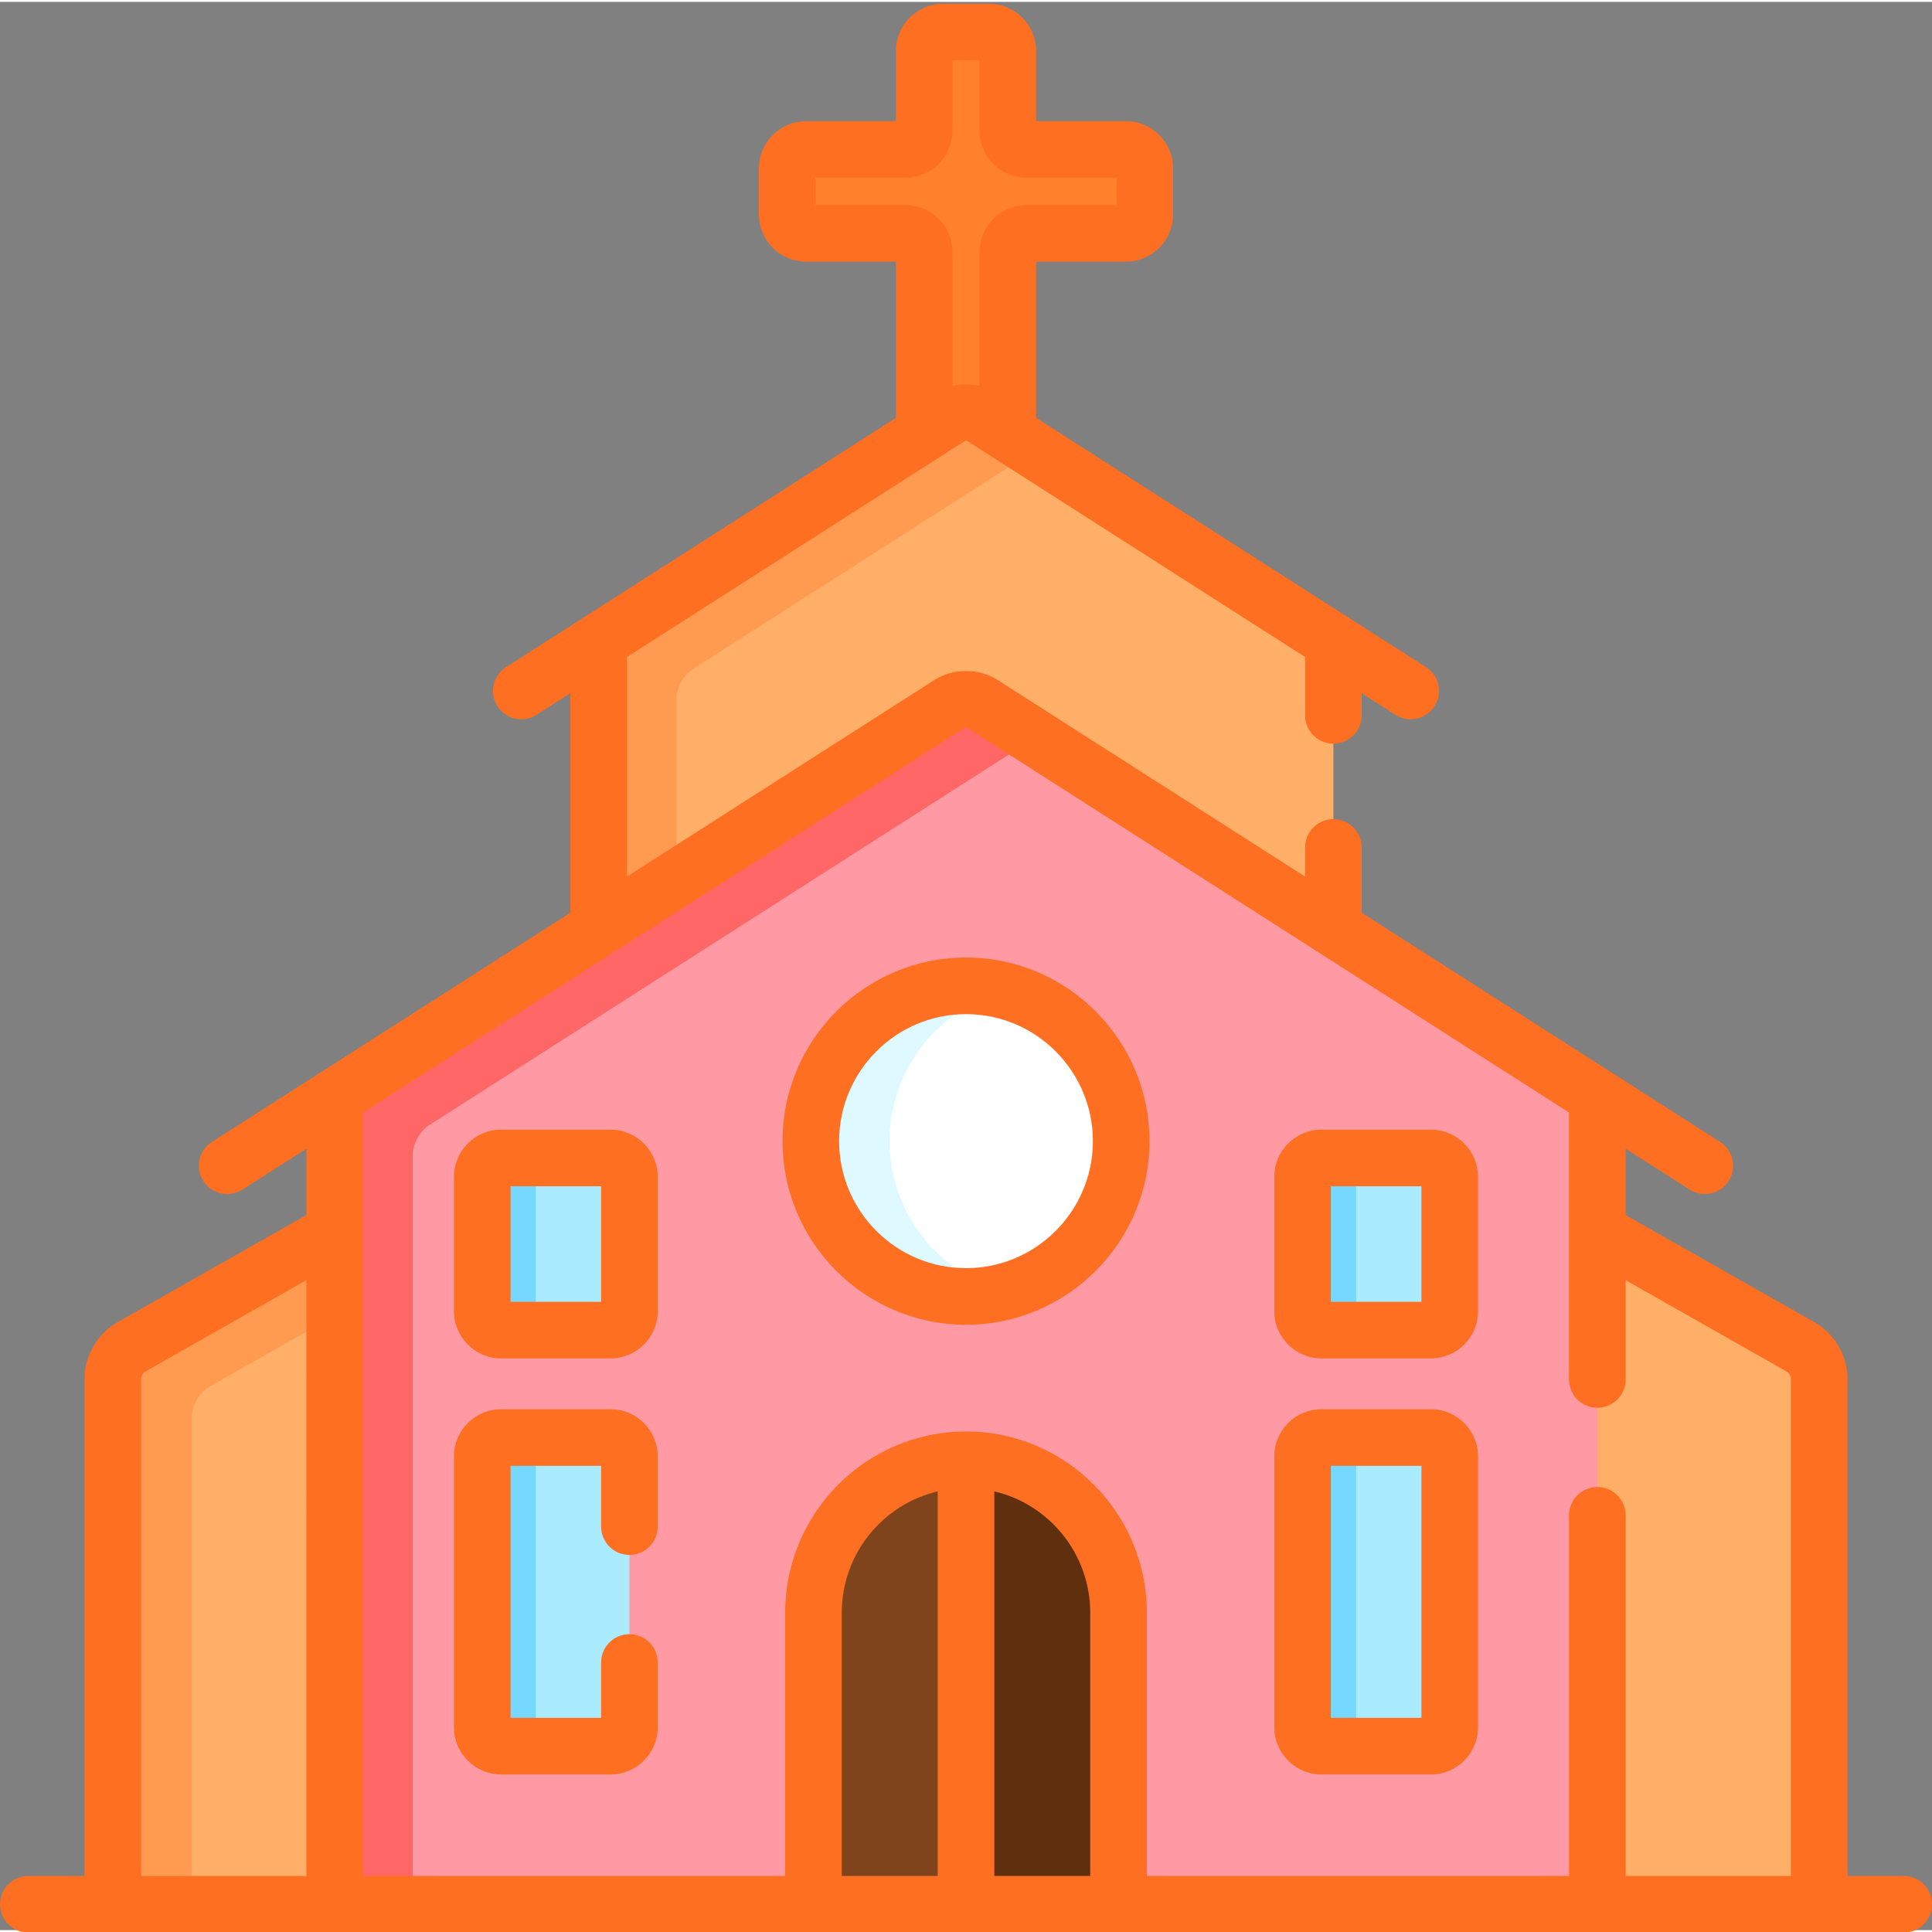 <?xml version="1.0"?>
<svg xmlns="http://www.w3.org/2000/svg" height="512px" viewBox="0 0 512 511" width="512px" class=""><rect x="0" y="0" width="512" height="511" fill="#808080" stroke="none"/><g><path d="m213.617 61.34h26.309c2.75 0 5 2.25 5 5v48.004l6.859-4.387c2.32-1.48 6.109-1.48 8.43 0l6.859 4.387v-48.004c0-2.75 2.25-5 5-5h26.309c2.75 0 5-2.25 5-5v-12.227c0-2.75-2.25-5-5-5h-26.309c-2.75 0-5-2.25-5-5v-21.113c0-2.75-2.25-5-5-5h-12.148c-2.75 0-5 2.25-5 5v21.117c0 2.75-2.25 5-5 5h-26.309c-2.75 0-5 2.25-5 5v12.223c0 2.75 2.25 5 5 5zm0 0" fill="#ff812c" data-original="#FF812C" class="" style="fill:#FF812C"/><path d="m251.785 185.945c2.32-1.48 6.109-1.48 8.43 0l93.145 59.551v-70.988c0-2.75-1.895-6.211-4.211-7.691l-88.934-56.859c-2.32-1.48-6.109-1.48-8.43 0l-88.934 56.859c-2.316 1.48-4.211 4.941-4.211 7.691v70.988zm0 0" fill="#ffaf68" data-original="#FFAF68" class="" style="fill:#FFAF68"/><path d="m179.277 232.301v-47.719c0-2.75 1.898-6.211 4.215-7.691l88.934-56.859c.637-.406 1.383-.691 2.176-.875l-14.391-9.199c-2.316-1.48-6.105-1.48-8.426 0l-88.934 56.859c-2.32 1.48-4.215 4.941-4.215 7.691v70.988zm0 0" fill="#ff9b50" data-original="#FF9B50"/><path d="m477.176 356.449-53.867-30.574v-30.656c0-2.75-1.898-6.215-4.215-7.695l-158.879-101.578c-2.32-1.48-6.109-1.48-8.43 0l-158.879 101.578c-2.316 1.48-4.215 4.941-4.215 7.691v30.66l-53.871 30.57c-2.707 1.402-4.918 5.051-4.918 8.105v139.594h452.195v-139.59c0-3.059-2.211-6.707-4.922-8.105zm0 0" fill="#ffaf68" data-original="#FFAF68" class="" style="fill:#FFAF68"/><path d="m88.691 325.875-53.871 30.57c-2.707 1.402-4.918 5.051-4.918 8.105v139.594h20.902v-129.184c0-3.055 2.211-6.703 4.918-8.105l32.969-18.711zm0 0" fill="#ff9b50" data-original="#FF9B50"/><path d="m260.215 185.945c-2.32-1.48-6.109-1.48-8.43 0l-158.879 101.578c-2.316 1.48-4.215 4.941-4.215 7.691v203.93c0 2.75 2.25 5 5 5h324.617c2.75 0 5-2.25 5-5v-203.93c0-2.75-1.898-6.211-4.215-7.691zm0 0" fill="#ff99a3" data-original="#FF99A3" class=""/><path d="m109.387 305.453c0-2.75 1.895-6.211 4.211-7.691l158.883-101.578c.676-.43 1.48-.723 2.336-.902l-14.602-9.336c-2.32-1.48-6.109-1.48-8.43 0l-158.879 101.578c-2.316 1.48-4.215 4.941-4.215 7.691v203.93c0 2.75 2.25 5 5 5h15.695zm0 0" fill="#f66" data-original="#F66"/><path d="m296.426 504.145v-77.23c0-22.402-18.102-40.562-40.426-40.562-22.328 0-40.426 18.16-40.426 40.562v77.23zm0 0" fill="#602f0e" data-original="#602F0E"/><path d="m256 386.352c-22.328 0-40.426 18.16-40.426 40.562v77.23h40.426zm0 0" fill="#7f441c" data-original="#7F441C"/><path d="m166.801 457.25c0 2.75-2.25 5-5 5h-29c-2.75 0-5-2.25-5-5v-71.789c0-2.75 2.25-5 5-5h29c2.75 0 5 2.25 5 5zm0 0" fill="#abebff" data-original="#ABEBFF"/><path d="m142 457.25v-71.789c0-2.75 2.25-5 5-5h-14.199c-2.75 0-5 2.25-5 5v71.789c0 2.75 2.25 5 5 5h14.199c-2.75 0-5-2.25-5-5zm0 0" fill="#76d8ff" data-original="#76D8FF"/><path d="m384.195 457.25c0 2.75-2.25 5-5 5h-29c-2.75 0-5-2.25-5-5v-71.789c0-2.75 2.25-5 5-5h29c2.75 0 5 2.25 5 5zm0 0" fill="#abebff" data-original="#ABEBFF"/><path d="m359.395 457.25v-71.789c0-2.75 2.25-5 5-5h-14.195c-2.75 0-5 2.25-5 5v71.789c0 2.75 2.25 5 5 5h14.195c-2.75 0-5-2.25-5-5zm0 0" fill="#76d8ff" data-original="#76D8FF"/><path d="m166.801 346.988c0 2.75-2.25 5-5 5h-29c-2.75 0-5-2.25-5-5v-35.617c0-2.75 2.25-5 5-5h29c2.75 0 5 2.25 5 5zm0 0" fill="#abebff" data-original="#ABEBFF"/><path d="m142 346.988v-35.617c0-2.75 2.25-5 5-5h-14.199c-2.75 0-5 2.25-5 5v35.617c0 2.75 2.25 5 5 5h14.199c-2.75 0-5-2.25-5-5zm0 0" fill="#76d8ff" data-original="#76D8FF"/><path d="m384.195 346.988c0 2.75-2.25 5-5 5h-29c-2.75 0-5-2.25-5-5v-35.617c0-2.75 2.25-5 5-5h29c2.75 0 5 2.25 5 5zm0 0" fill="#abebff" data-original="#ABEBFF"/><path d="m359.395 346.988v-35.617c0-2.75 2.25-5 5-5h-14.195c-2.75 0-5 2.25-5 5v35.617c0 2.75 2.25 5 5 5h14.195c-2.75 0-5-2.25-5-5zm0 0" fill="#76d8ff" data-original="#76D8FF"/><path d="m297.125 301.914c0-22.73-18.414-41.16-41.125-41.16s-41.125 18.43-41.125 41.16c0 22.73 18.414 41.16 41.125 41.16s41.125-18.43 41.125-41.16zm0 0" fill="#fff" data-original="#FFF" class=""/><path d="m235.75 301.914c0-19.121 13.031-35.195 30.688-39.816-3.336-.875-6.832-1.344-10.438-1.344-22.711 0-41.125 18.43-41.125 41.16 0 22.73 18.414 41.16 41.125 41.16 3.605 0 7.102-.469 10.438-1.344-17.656-4.621-30.688-20.695-30.688-39.816zm0 0" fill="#def9ff" data-original="#DEF9FF" class=""/><path d="m504.5 496.645h-14.902v-132.09c0-5.809-3.699-11.953-8.82-14.688l-49.969-28.359v-17.594l16.949 10.836c1.25.801 2.648 1.184 4.031 1.184 2.473 0 4.895-1.223 6.324-3.461 2.23-3.492 1.211-8.129-2.277-10.359l-94.977-60.723v-17.316c0-4.145-3.355-7.5-7.5-7.5-4.141 0-7.5 3.355-7.5 7.5v7.727l-81.605-52.176c-4.785-3.055-11.727-3.055-16.508 0l-81.605 52.176v-58.188l89.531-57.242c.18-.035.477-.035.656 0l89.531 57.242v15.461c0 4.141 3.359 7.5 7.5 7.5 4.145 0 7.5-3.359 7.5-7.5v-5.871l8.953 5.727c1.254.801 2.652 1.18 4.035 1.18 2.473 0 4.895-1.223 6.324-3.461 2.23-3.488 1.211-8.125-2.277-10.359l-103.32-66.055v-41.395h23.809c6.895 0 12.5-5.605 12.5-12.5v-12.227c0-6.891-5.605-12.5-12.5-12.5h-23.809v-18.613c0-6.895-5.605-12.5-12.5-12.5h-12.148c-6.895 0-12.5 5.605-12.5 12.5v18.617h-23.809c-6.895 0-12.5 5.605-12.5 12.5v12.223c0 6.895 5.605 12.5 12.5 12.5h23.809v41.398l-103.32 66.055c-3.488 2.23-4.508 6.867-2.277 10.359 2.23 3.488 6.867 4.508 10.359 2.277l8.953-5.723v58.184l-94.98 60.723c-3.488 2.23-4.508 6.867-2.277 10.359 2.23 3.488 6.871 4.508 10.359 2.277l16.949-10.836v17.594l-49.973 28.359c-5.121 2.734-8.82 8.879-8.82 14.688v132.094h-14.898c-4.141 0-7.5 3.355-7.5 7.5 0 4.141 3.359 7.5 7.5 7.5h497c4.145 0 7.5-3.359 7.5-7.5 0-4.145-3.355-7.504-7.5-7.504zm-288.383-442.805v-7.223h23.809c6.891 0 12.5-5.609 12.5-12.5v-18.617h7.148v18.617c0 6.891 5.609 12.5 12.5 12.5h23.809v7.223h-23.809c-6.891 0-12.5 5.609-12.5 12.5v35.398c-2.336-.516-4.816-.516-7.148 0v-35.398c0-6.891-5.609-12.5-12.5-12.5zm-134.926 442.805h-43.789l-.004-132.016c.055-.438.582-1.312.871-1.523.086-.043.172-.09.254-.137l42.668-24.215zm167.309 0h-25.426v-69.73c0-15.641 10.875-28.77 25.426-32.188zm40.426 0h-25.426v-101.918c14.555 3.418 25.426 16.547 25.426 32.188zm185.672 0h-43.789v-95.57c0-4.145-3.359-7.5-7.5-7.5-4.145 0-7.5 3.355-7.5 7.5v95.57h-111.883v-69.73c0-26.504-21.5-48.062-47.926-48.062s-47.926 21.559-47.926 48.062v69.73h-111.883v-202.32l159.48-101.961c.18-.039.477-.039.656 0l159.48 101.961v70.75c0 4.141 3.355 7.5 7.5 7.5 4.141 0 7.5-3.359 7.5-7.5v-26.32l42.668 24.219c.082.047.098.051.184.094.359.25.891 1.125.938 1.488zm0 0" data-original="#000000" class="active-path" style="fill:#FF6F21" data-old_color="#000000"/><path d="m161.801 372.961h-29c-6.891 0-12.5 5.609-12.5 12.5v71.789c0 6.895 5.609 12.5 12.5 12.5h29c6.895 0 12.5-5.605 12.5-12.5v-17.176c0-4.145-3.355-7.5-7.5-7.5-4.141 0-7.5 3.355-7.5 7.5v14.676h-24v-66.789h24v16.113c0 4.141 3.359 7.5 7.5 7.5 4.145 0 7.5-3.359 7.5-7.5v-18.613c0-6.891-5.605-12.5-12.5-12.5zm0 0" data-original="#000000" class="active-path" style="fill:#FF6F21" data-old_color="#000000"/><path d="m379.195 372.961h-29c-6.891 0-12.5 5.609-12.5 12.5v71.789c0 6.895 5.609 12.5 12.5 12.5h29c6.895 0 12.5-5.605 12.5-12.5v-71.789c0-6.891-5.605-12.5-12.5-12.5zm-2.5 81.789h-24v-66.789h24zm0 0" data-original="#000000" class="active-path" style="fill:#FF6F21" data-old_color="#000000"/><path d="m161.801 298.871h-29c-6.891 0-12.5 5.605-12.5 12.5v35.617c0 6.891 5.609 12.5 12.5 12.5h29c6.895 0 12.5-5.609 12.5-12.5v-35.617c0-6.895-5.605-12.5-12.5-12.5zm-2.5 45.617h-24v-30.617h24zm0 0" data-original="#000000" class="active-path" style="fill:#FF6F21" data-old_color="#000000"/><path d="m379.195 298.871h-29c-6.891 0-12.5 5.605-12.5 12.5v35.617c0 6.891 5.609 12.5 12.5 12.5h29c6.895 0 12.5-5.609 12.5-12.5v-35.617c0-6.895-5.605-12.5-12.5-12.5zm-2.5 45.617h-24v-30.617h24zm0 0" data-original="#000000" class="active-path" style="fill:#FF6F21" data-old_color="#000000"/><path d="m256 253.254c-26.812 0-48.625 21.828-48.625 48.66 0 26.832 21.812 48.66 48.625 48.66s48.625-21.832 48.625-48.66c0-26.832-21.812-48.66-48.625-48.66zm0 82.32c-18.539 0-33.625-15.102-33.625-33.66 0-18.559 15.086-33.66 33.625-33.66s33.625 15.102 33.625 33.66c0 18.559-15.086 33.66-33.625 33.66zm0 0" data-original="#000000" class="active-path" style="fill:#FF6F21" data-old_color="#000000"/></g> </svg>
